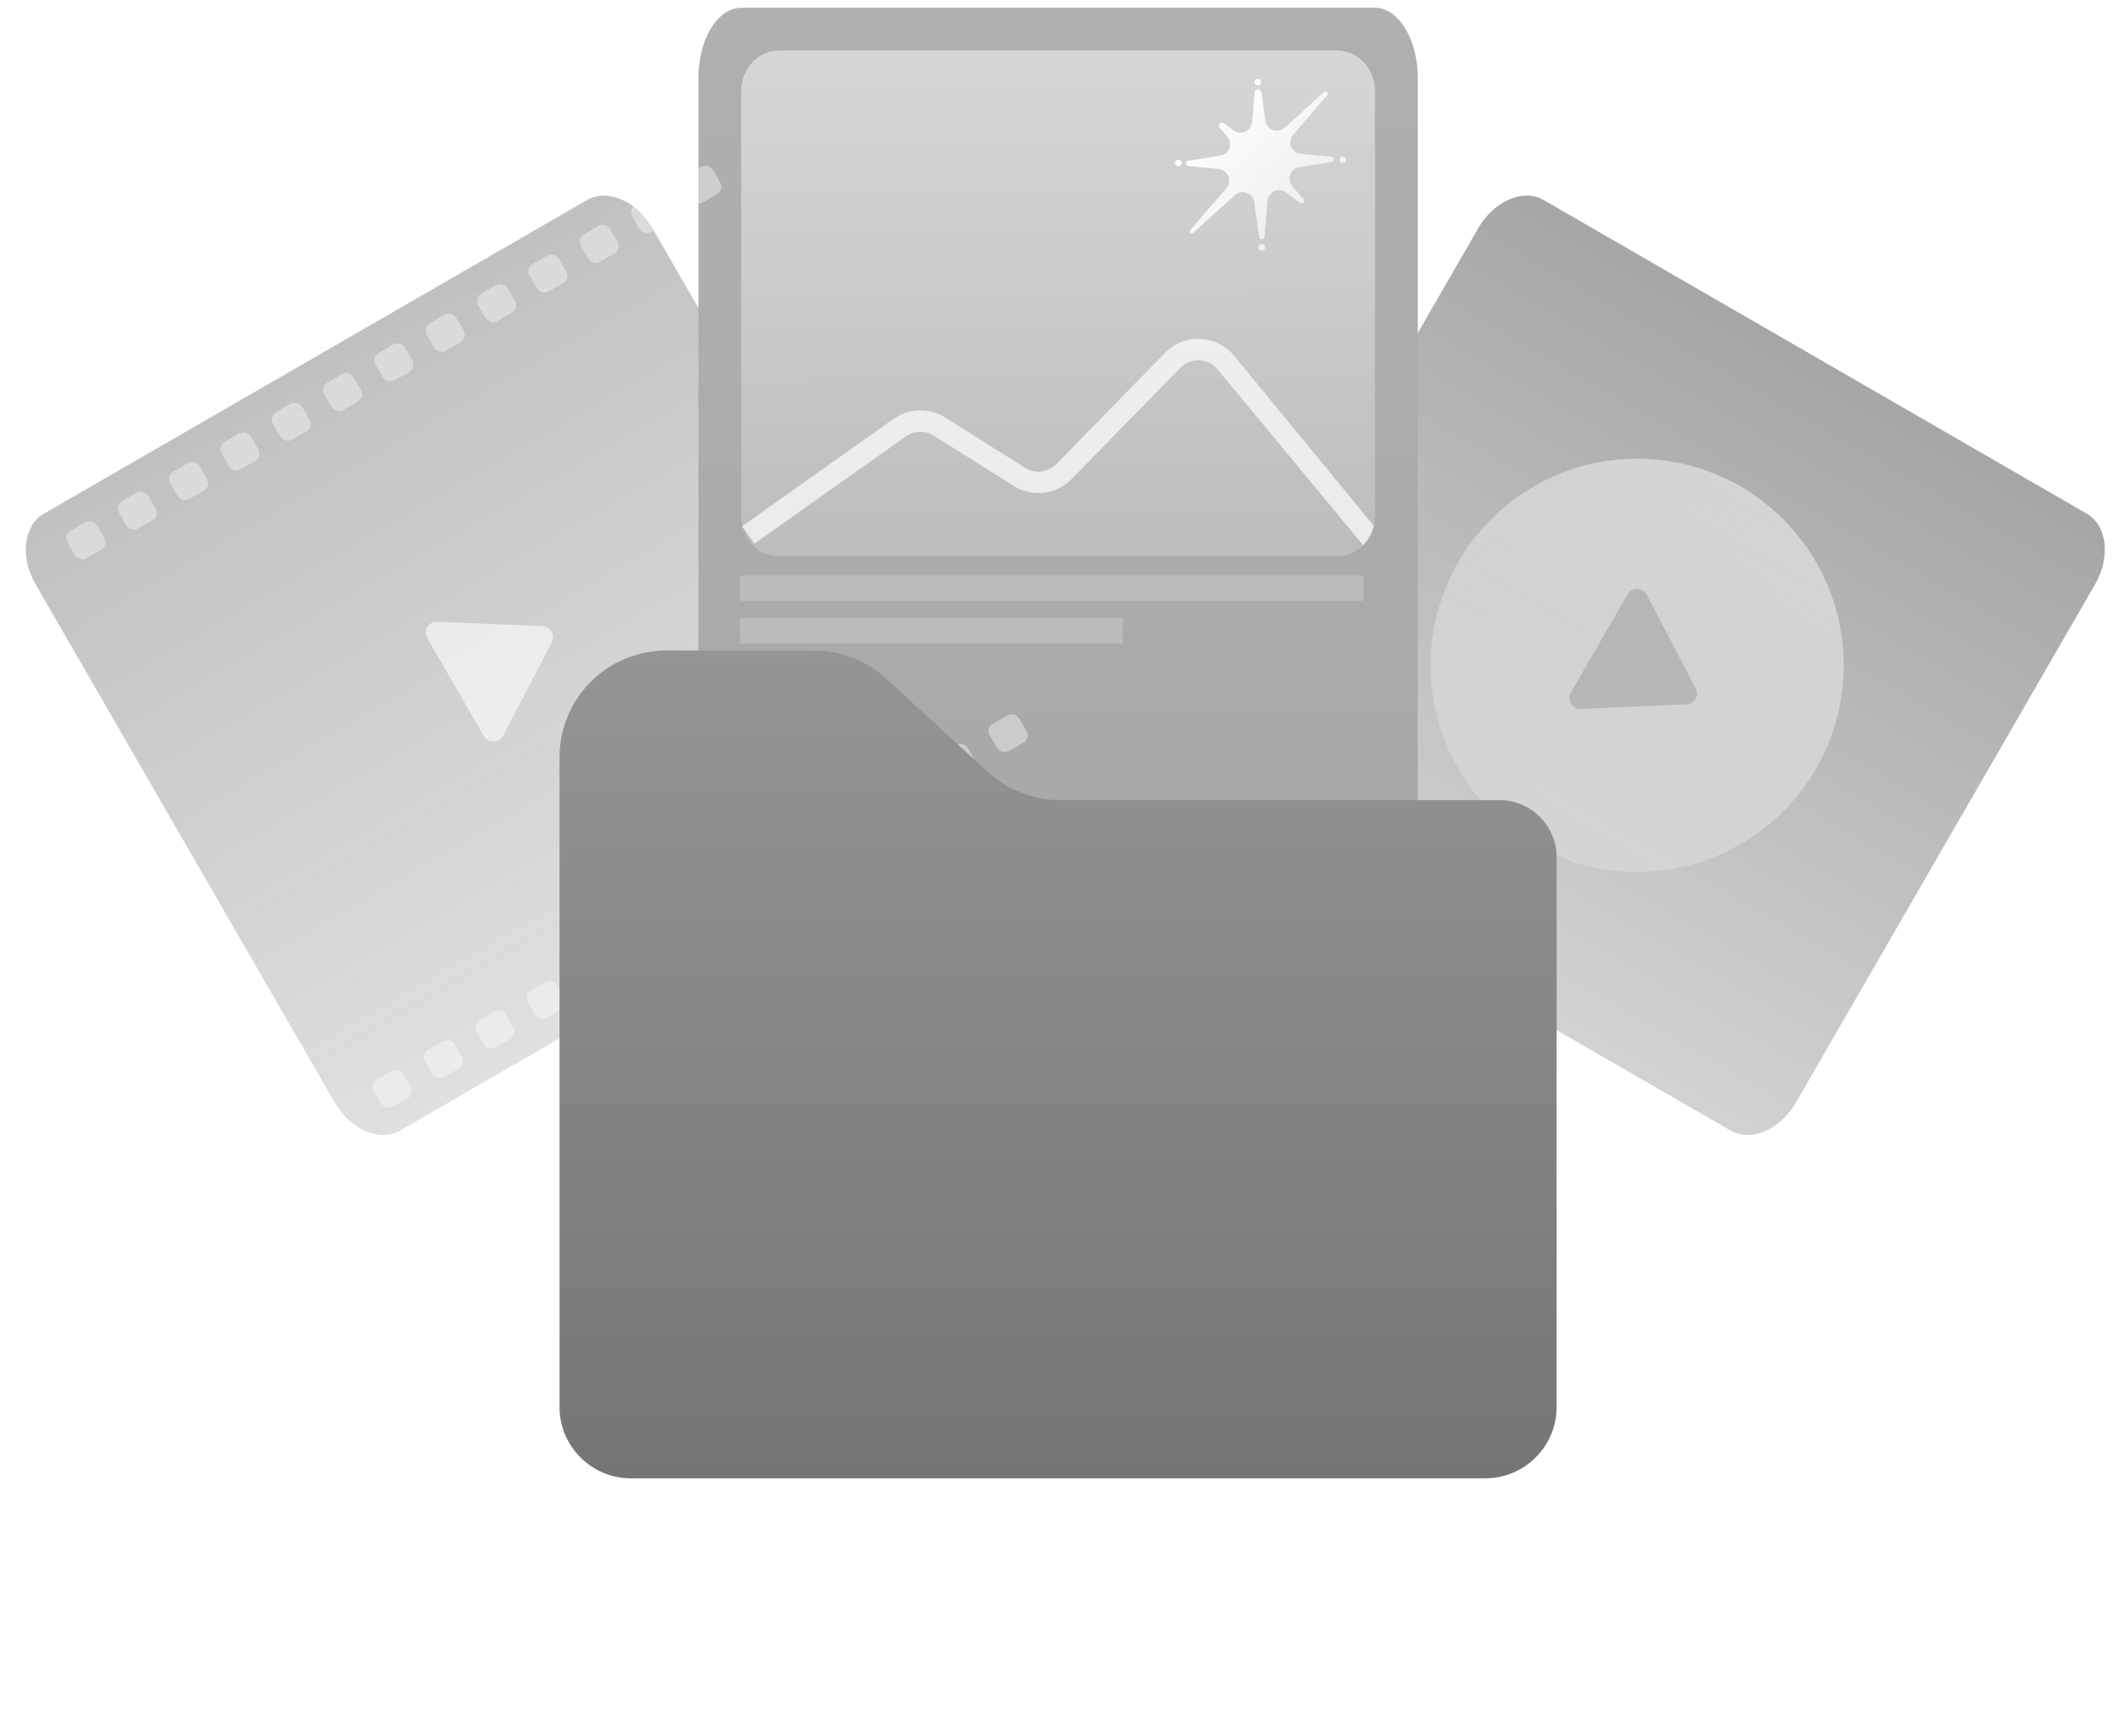 <svg width="251" height="205" viewBox="0 0 251 205" fill="none" xmlns="http://www.w3.org/2000/svg">
  <g opacity="0.7">
    <path d="M111.409 96.473L47.236 133.526C44.849 134.904 41.386 133.416 39.54 130.219L4.19 68.986C2.344 65.789 2.787 62.045 5.174 60.667L69.347 23.614C71.734 22.236 75.198 23.724 77.043 26.921L112.394 88.154C114.239 91.351 113.796 95.095 111.409 96.473Z" fill="url(#paint0_linear)" fill-opacity="0.7"/>
    <path d="M204.43 133.526L140.258 96.474C137.871 95.095 137.428 91.351 139.273 88.154L174.623 26.921C176.469 23.724 179.933 22.236 182.32 23.614L246.493 60.667C248.88 62.045 249.323 65.789 247.477 68.987L212.127 130.219C210.281 133.416 206.818 134.904 204.43 133.526Z" fill="url(#paint1_linear)"/>
    <path d="M162.398 104.397H87.558C84.773 104.397 82.495 100.682 82.495 96.141V9.173C82.495 4.632 84.773 0.917 87.558 0.917L162.398 0.917C165.183 0.917 167.461 4.632 167.461 9.173V96.141C167.461 100.682 165.183 104.397 162.398 104.397Z" fill="url(#paint2_linear)"/>
  </g>
  <path d="M50.468 75.357L57.161 86.952C57.672 87.836 58.956 87.811 59.428 86.897L65.19 75.84C65.632 75.003 65.051 73.995 64.098 73.948L51.648 73.422C50.621 73.374 49.957 74.473 50.468 75.357Z" fill="white" fill-opacity="0.6"/>
  <rect x="7.489" y="63.184" width="4" height="3.75" rx="1" transform="rotate(-30 7.489 63.184)" fill="white" fill-opacity="0.4"/>
  <rect x="13.551" y="59.683" width="4" height="3.75" rx="1" transform="rotate(-30 13.551 59.683)" fill="white" fill-opacity="0.4"/>
  <rect x="19.613" y="56.183" width="4" height="3.75" rx="1" transform="rotate(-30 19.613 56.183)" fill="white" fill-opacity="0.4"/>
  <rect x="25.675" y="52.683" width="4" height="3.75" rx="1" transform="rotate(-30 25.675 52.683)" fill="white" fill-opacity="0.4"/>
  <rect x="31.737" y="49.183" width="4" height="3.75" rx="1" transform="rotate(-30 31.737 49.183)" fill="white" fill-opacity="0.4"/>
  <rect x="37.8" y="45.682" width="4" height="3.75" rx="1" transform="rotate(-30 37.8 45.682)" fill="white" fill-opacity="0.4"/>
  <rect x="43.862" y="42.182" width="4" height="3.75" rx="1" transform="rotate(-30 43.862 42.182)" fill="white" fill-opacity="0.4"/>
  <rect x="49.924" y="38.682" width="4" height="3.75" rx="1" transform="rotate(-30 49.924 38.682)" fill="white" fill-opacity="0.4"/>
  <rect x="55.986" y="35.182" width="4" height="3.75" rx="1" transform="rotate(-30 55.986 35.182)" fill="white" fill-opacity="0.4"/>
  <rect x="62.048" y="31.681" width="4" height="3.75" rx="1" transform="rotate(-30 62.048 31.681)" fill="white" fill-opacity="0.4"/>
  <rect x="68.11" y="28.181" width="4" height="3.75" rx="1" transform="rotate(-30 68.11 28.181)" fill="white" fill-opacity="0.4"/>
  <rect x="74.173" y="24.681" width="4" height="3.75" rx="1" transform="rotate(-30 74.173 24.681)" fill="white" fill-opacity="0.4"/>
  <rect x="80.235" y="21.18" width="4" height="3.75" rx="1" transform="rotate(-30 80.235 21.18)" fill="white" fill-opacity="0.4"/>
  <rect x="43.662" y="127.964" width="4" height="3.75" rx="1" transform="rotate(-30 43.662 127.964)" fill="white" fill-opacity="0.4"/>
  <rect x="49.724" y="124.464" width="4" height="3.75" rx="1" transform="rotate(-30 49.724 124.464)" fill="white" fill-opacity="0.4"/>
  <rect x="55.787" y="120.964" width="4" height="3.75" rx="1" transform="rotate(-30 55.787 120.964)" fill="white" fill-opacity="0.4"/>
  <rect x="61.849" y="117.463" width="4" height="3.75" rx="1" transform="rotate(-30 61.849 117.463)" fill="white" fill-opacity="0.4"/>
  <rect x="67.911" y="113.963" width="4" height="3.75" rx="1" transform="rotate(-30 67.911 113.963)" fill="white" fill-opacity="0.4"/>
  <rect x="73.973" y="110.463" width="4" height="3.75" rx="1" transform="rotate(-30 73.973 110.463)" fill="white" fill-opacity="0.4"/>
  <rect x="80.035" y="106.963" width="4" height="3.75" rx="1" transform="rotate(-30 80.035 106.963)" fill="white" fill-opacity="0.4"/>
  <rect x="86.097" y="103.462" width="4" height="3.75" rx="1" transform="rotate(-30 86.097 103.462)" fill="white" fill-opacity="0.4"/>
  <rect x="92.16" y="99.962" width="4" height="3.75" rx="1" transform="rotate(-30 92.16 99.962)" fill="white" fill-opacity="0.4"/>
  <rect x="98.222" y="96.462" width="4" height="3.75" rx="1" transform="rotate(-30 98.222 96.462)" fill="white" fill-opacity="0.4"/>
  <rect x="104.284" y="92.962" width="4" height="3.75" rx="1" transform="rotate(-30 104.284 92.962)" fill="white" fill-opacity="0.4"/>
  <rect x="110.346" y="89.461" width="4" height="3.75" rx="1" transform="rotate(-30 110.346 89.461)" fill="white" fill-opacity="0.4"/>
  <rect x="116.408" y="85.961" width="4" height="3.75" rx="1" transform="rotate(-30 116.408 85.961)" fill="white" fill-opacity="0.4"/>
  <path d="M157.952 65.697H92.004C89.55 65.697 87.543 63.552 87.543 60.931V10.73C87.543 8.109 89.55 5.964 92.004 5.964L157.952 5.964C160.406 5.964 162.413 8.109 162.413 10.73V60.931C162.413 63.552 160.406 65.697 157.952 65.697Z" fill="url(#paint3_linear)" fill-opacity="0.7"/>
  <path fill-rule="evenodd" clip-rule="evenodd" d="M143.809 43.612C142.695 42.261 140.656 42.175 139.432 43.427L126.571 56.581C124.771 58.422 121.931 58.758 119.751 57.388L110.28 51.434C109.273 50.801 107.983 50.836 107.012 51.524L89.114 64.203L87.655 62.143L105.553 49.465C107.356 48.187 109.752 48.121 111.623 49.297L121.094 55.251C122.268 55.989 123.797 55.808 124.766 54.816L137.627 41.662C139.9 39.337 143.687 39.498 145.756 42.006L162.276 62.1C162.276 62.1 162.12 62.766 161.89 63.176C161.464 63.937 161.014 64.391 161.014 64.391L143.809 43.612Z" fill="white" fill-opacity="0.7"/>
  <ellipse cx="193.376" cy="78.57" rx="24.396" ry="24.398" fill="url(#paint4_linear)" fill-opacity="0.7"/>
  <path d="M192.246 70.188L185.552 81.782C185.042 82.667 185.705 83.766 186.733 83.718L199.189 83.18C200.135 83.144 200.717 82.137 200.281 81.289L194.512 70.243C194.04 69.329 192.756 69.304 192.246 70.188Z" fill="#B6B6B6"/>
  <path d="M149.047 28.84C149.261 28.84 149.434 29.012 149.434 29.223C149.434 29.434 149.261 29.606 149.047 29.606C148.833 29.606 148.66 29.434 148.66 29.223C148.66 29.012 148.833 28.84 149.047 28.84ZM148.627 10.549C148.816 10.564 148.969 10.708 148.994 10.893L149.455 14.239C149.609 15.345 150.942 15.824 151.765 15.072L156.379 10.873C156.49 10.772 156.663 10.779 156.766 10.889C156.86 10.99 156.863 11.144 156.772 11.248L152.749 15.889C152.009 16.742 152.555 18.074 153.684 18.169L157.234 18.511C157.41 18.528 157.54 18.683 157.523 18.858C157.508 19.002 157.397 19.119 157.253 19.141L153.523 19.724C152.44 19.871 151.95 21.154 152.654 21.987L153.965 23.533C154.071 23.657 154.054 23.843 153.928 23.947C153.821 24.036 153.667 24.039 153.556 23.956L151.94 22.735C151.067 22.079 149.81 22.636 149.718 23.722L149.362 27.956C149.347 28.131 149.192 28.261 149.015 28.247C148.864 28.234 148.743 28.12 148.723 27.973L148.158 23.883C148.006 22.777 146.673 22.298 145.847 23.05L140.939 27.519C140.838 27.611 140.68 27.605 140.586 27.504C140.5 27.412 140.497 27.271 140.58 27.176L144.863 22.233C145.604 21.38 145.06 20.048 143.931 19.953L140.381 19.611C140.204 19.594 140.075 19.439 140.092 19.264C140.106 19.12 140.217 19.003 140.362 18.981L144.089 18.398C145.172 18.251 145.666 16.968 144.962 16.135L144.069 15.083C143.938 14.928 143.959 14.698 144.115 14.569C144.247 14.459 144.439 14.455 144.577 14.559L145.673 15.387C146.545 16.043 147.802 15.486 147.894 14.4L148.189 10.914C148.208 10.694 148.404 10.53 148.627 10.549ZM139.184 18.872C139.398 18.872 139.572 19.044 139.572 19.255C139.572 19.467 139.398 19.638 139.184 19.638C138.971 19.638 138.797 19.467 138.797 19.255C138.797 19.044 138.971 18.872 139.184 18.872ZM158.6 18.484C158.814 18.484 158.987 18.655 158.987 18.867C158.987 19.078 158.814 19.25 158.6 19.25C158.386 19.25 158.213 19.078 158.213 18.867C158.213 18.655 158.386 18.484 158.6 18.484ZM148.571 9.329C148.784 9.329 148.958 9.501 148.958 9.712C148.958 9.923 148.784 10.095 148.571 10.095C148.357 10.095 148.184 9.923 148.184 9.712C148.184 9.501 148.357 9.329 148.571 9.329Z" fill="url(#paint5_linear)"/>
  <line x1="87.427" y1="69.455" x2="161.036" y2="69.455" stroke="white" stroke-opacity="0.2" stroke-width="3"/>
  <line x1="87.427" y1="74.503" x2="132.644" y2="74.503" stroke="white" stroke-opacity="0.2" stroke-width="3"/>
  <g filter="url(#filter0_d)">
    <path d="M175.453 159.587H74.503C69.876 159.587 66.091 155.801 66.091 151.174V74.447C66.091 67.464 71.727 61.827 78.71 61.827H96.123C99.236 61.827 102.348 63.005 104.62 65.108L116.734 76.213C119.089 78.317 122.118 79.495 125.23 79.495H177.135C180.836 79.495 183.865 82.523 183.865 86.225V151.174C183.865 155.801 180.079 159.587 175.453 159.587Z" fill="url(#paint6_linear)"/>
  </g>
  <defs>
    <filter id="filter0_d" x="36.091" y="46.827" width="177.774" height="157.76" filterUnits="userSpaceOnUse" color-interpolation-filters="sRGB">
      <feFlood flood-opacity="0" result="BackgroundImageFix"/>
      <feColorMatrix in="SourceAlpha" type="matrix" values="0 0 0 0 0 0 0 0 0 0 0 0 0 0 0 0 0 0 127 0"/>
      <feOffset dy="15"/>
      <feGaussianBlur stdDeviation="15"/>
      <feColorMatrix type="matrix" values="0 0 0 0 0 0 0 0 0 0 0 0 0 0 0 0 0 0 0.05 0"/>
      <feBlend mode="normal" in2="BackgroundImageFix" result="effect1_dropShadow"/>
      <feBlend mode="normal" in="SourceGraphic" in2="effect1_dropShadow" result="shape"/>
    </filter>
    <linearGradient id="paint0_linear" x1="37.26" y1="42.141" x2="79.327" y2="114.997" gradientUnits="userSpaceOnUse">
      <stop stop-color="#808080"/>
      <stop offset="1" stop-color="#808080" stop-opacity="0.5"/>
    </linearGradient>
    <linearGradient id="paint1_linear" x1="214.406" y1="42.141" x2="172.34" y2="114.997" gradientUnits="userSpaceOnUse">
      <stop stop-color="#808080"/>
      <stop offset="1" stop-color="#808080" stop-opacity="0.5"/>
    </linearGradient>
    <linearGradient id="paint2_linear" x1="123.179" y1="0.442" x2="124.786" y2="109.139" gradientUnits="userSpaceOnUse">
      <stop stop-color="#8E8E8E"/>
      <stop offset="1" stop-color="#838383"/>
    </linearGradient>
    <linearGradient id="paint3_linear" x1="124.978" y1="5.964" x2="124.978" y2="65.697" gradientUnits="userSpaceOnUse">
      <stop stop-color="white" stop-opacity="0.7"/>
      <stop offset="1" stop-color="white" stop-opacity="0.3"/>
    </linearGradient>
    <linearGradient id="paint4_linear" x1="206.463" y1="56.864" x2="178.278" y2="97.665" gradientUnits="userSpaceOnUse">
      <stop stop-color="#FFFAFA" stop-opacity="0.7"/>
      <stop offset="1" stop-color="white" stop-opacity="0.3"/>
    </linearGradient>
    <linearGradient id="paint5_linear" x1="141.435" y1="12.554" x2="153.014" y2="23.036" gradientUnits="userSpaceOnUse">
      <stop stop-color="white"/>
      <stop offset="1" stop-color="white" stop-opacity="0.7"/>
    </linearGradient>
    <linearGradient id="paint6_linear" x1="124.978" y1="61.827" x2="124.978" y2="159.587" gradientUnits="userSpaceOnUse">
      <stop stop-color="#959595"/>
      <stop offset="1" stop-color="#757575"/>
    </linearGradient>
  </defs>
</svg>
